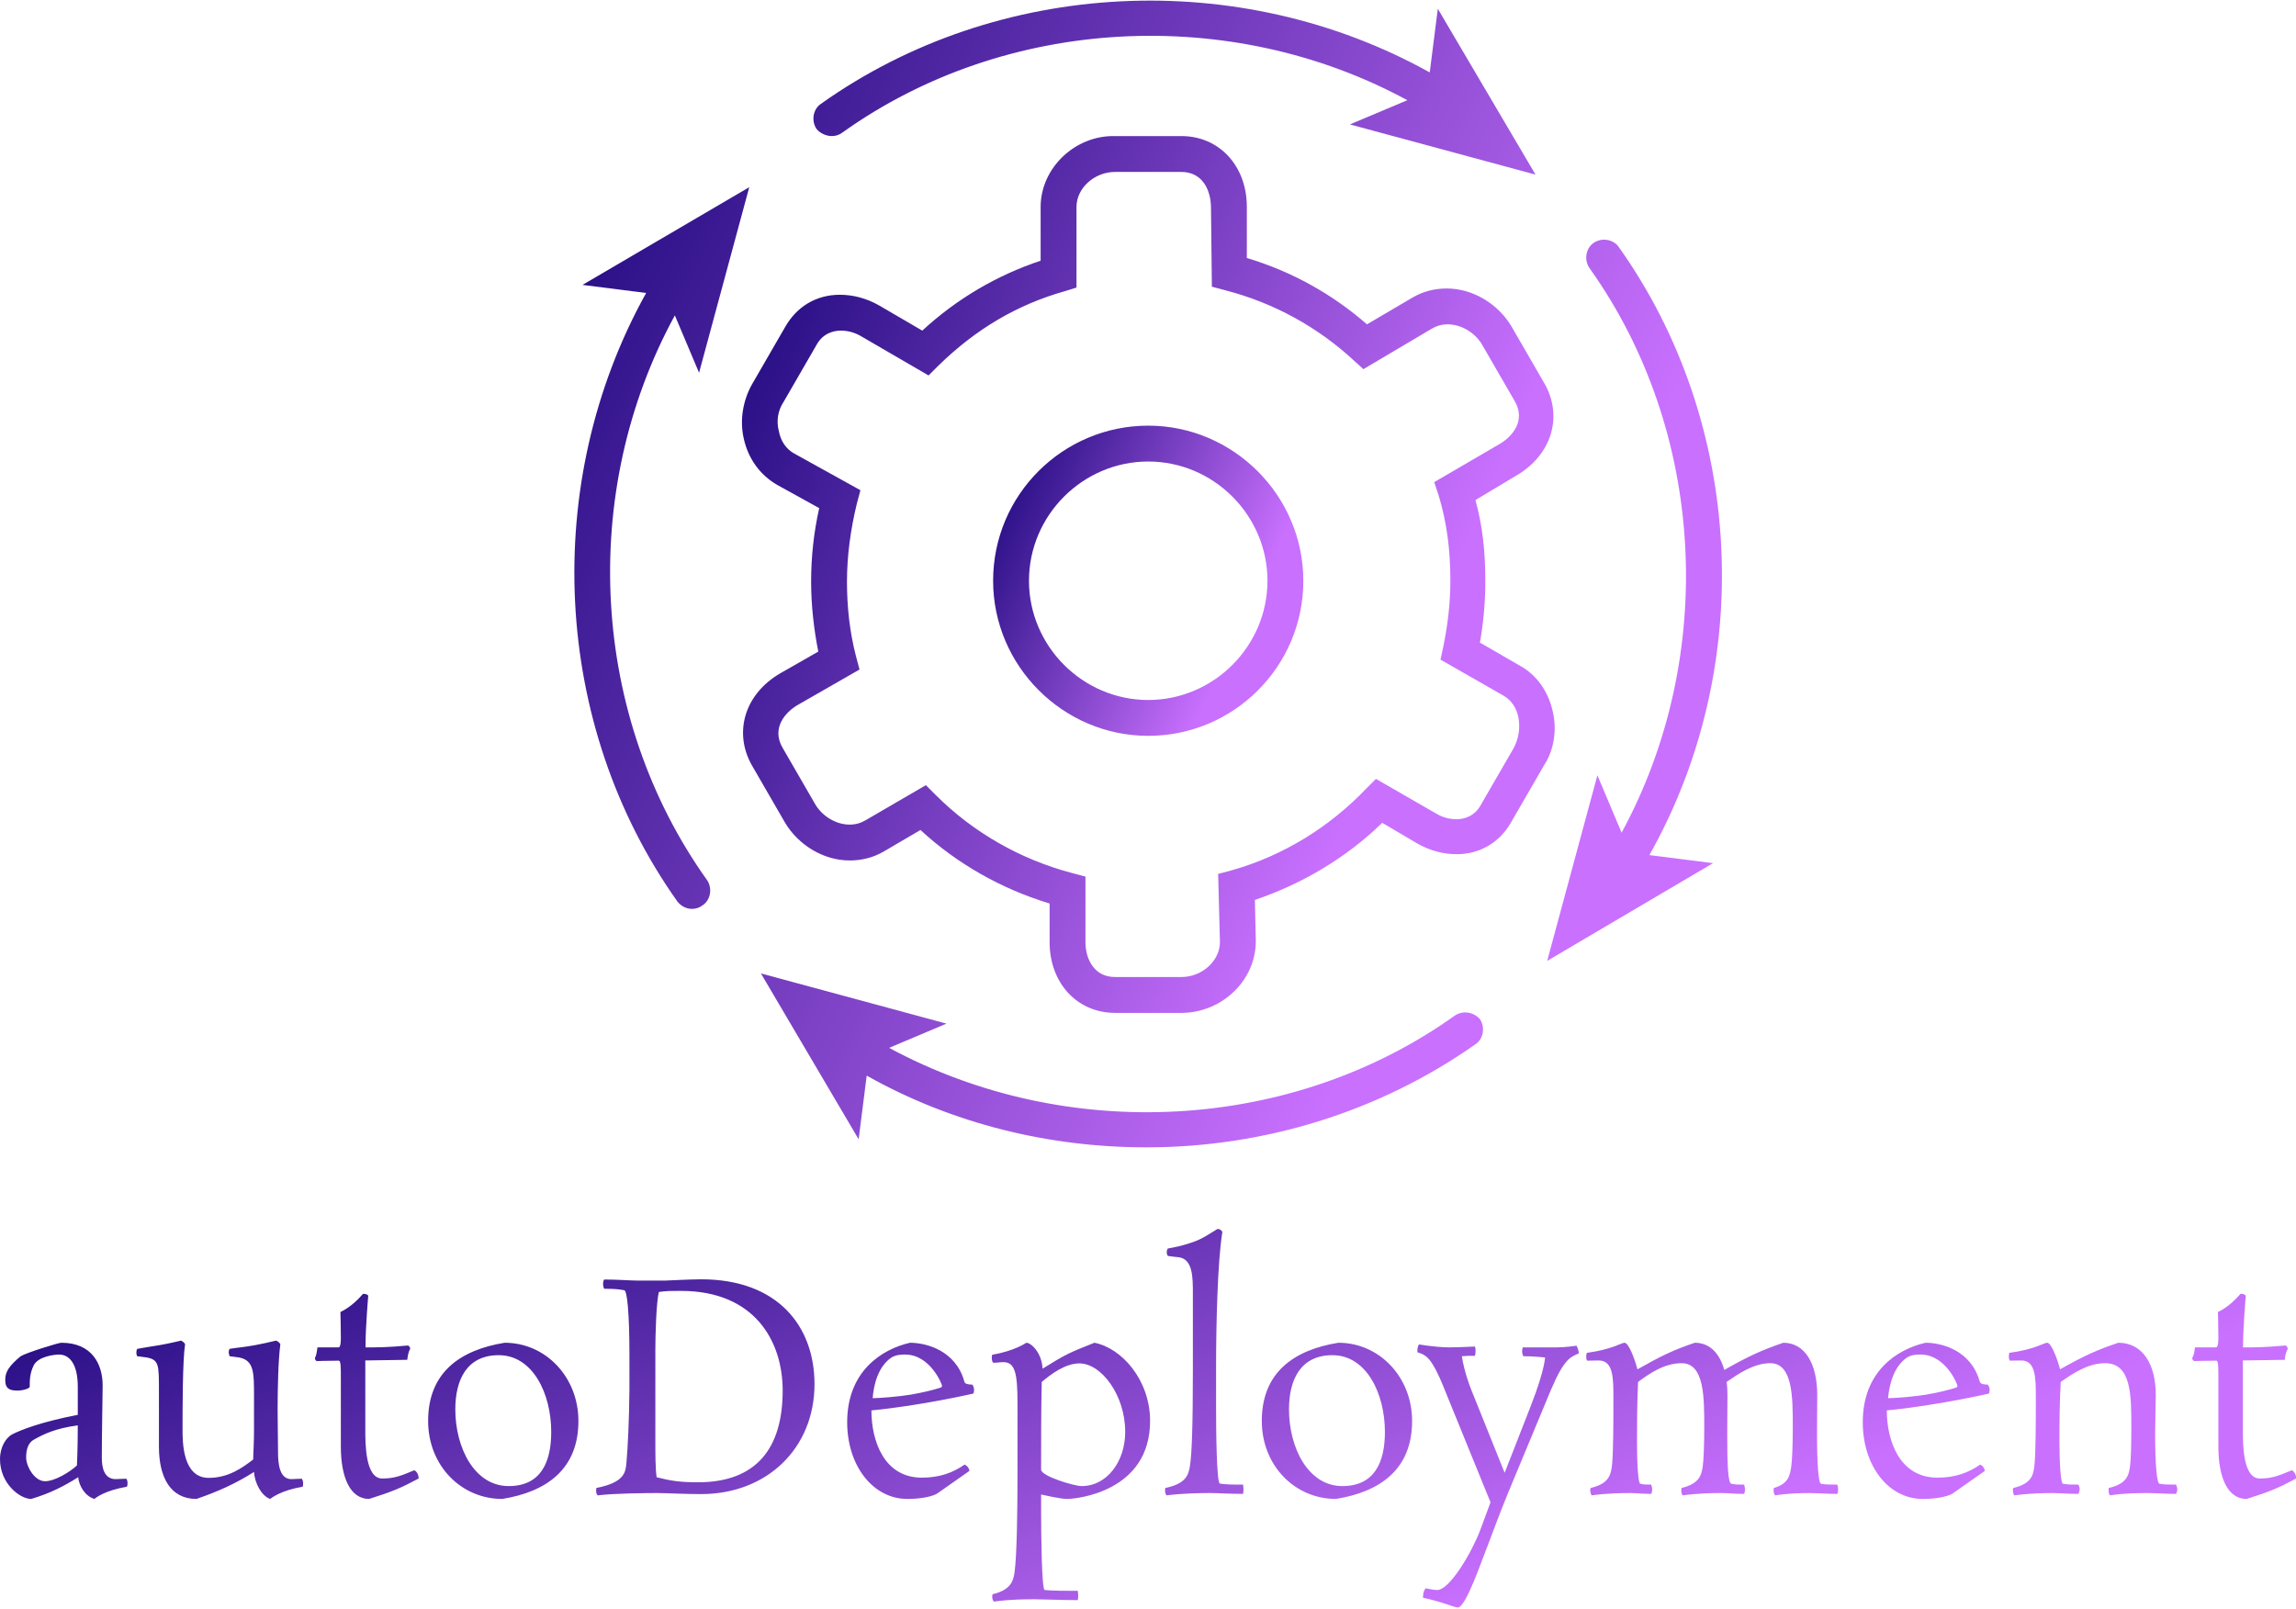 <svg data-v-423bf9ae="" xmlns="http://www.w3.org/2000/svg" viewBox="0 0 363.909 255" class="iconAbove"><!----><!----><defs data-v-423bf9ae=""><linearGradient data-v-423bf9ae="" gradientTransform="rotate(25)" id="7928006d-eae6-4ddc-9421-b9fd78aaf86c" x1="0%" y1="0%" x2="100%" y2="0%"><stop data-v-423bf9ae="" offset="0%" style="stop-color: rgb(18, 1, 116); stop-opacity: 1;"></stop><stop data-v-423bf9ae="" offset="100%" style="stop-color: rgb(201, 112, 255); stop-opacity: 1;"></stop></linearGradient></defs><g data-v-423bf9ae="" id="09c72cdb-b9c4-4177-8876-844fda7ddfc4" fill="url(#7928006d-eae6-4ddc-9421-b9fd78aaf86c)" transform="matrix(3.341,0,0,3.341,-2.205,190.843)"><path d="M5.49 12.03C5.49 10.92 5.53 8.90 5.53 8.61C5.53 7.60 5.03 6.58 3.57 6.58C3.43 6.58 1.89 7.06 1.64 7.22C1.11 7.66 0.91 7.95 0.91 8.32C0.91 8.60 0.95 8.85 1.47 8.85C1.78 8.85 2.07 8.74 2.07 8.67C2.07 8.37 2.07 8.05 2.25 7.67C2.46 7.22 3.26 7.14 3.46 7.14C3.96 7.14 4.35 7.59 4.35 8.67L4.35 10.00C2.53 10.35 1.61 10.74 1.27 10.91C0.95 11.06 0.66 11.52 0.66 12.10C0.66 13.27 1.61 13.99 2.14 13.99C3.08 13.71 3.71 13.37 4.37 12.96C4.41 13.38 4.70 13.86 5.14 13.99C5.22 13.92 5.64 13.59 6.68 13.41C6.68 13.41 6.71 13.36 6.71 13.26C6.71 13.20 6.71 13.10 6.65 13.03C6.48 13.03 6.27 13.05 6.15 13.05C5.59 13.05 5.49 12.49 5.49 12.03ZM2.80 13.15C2.28 13.15 1.90 12.42 1.90 12.03C1.90 11.58 2.03 11.30 2.28 11.17C2.74 10.91 3.30 10.64 4.35 10.50C4.35 11.58 4.31 12.40 4.31 12.40C3.98 12.71 3.26 13.15 2.80 13.15ZM13.83 9.79C13.83 8.76 13.86 7.39 13.96 6.65C13.96 6.65 13.90 6.52 13.75 6.48C13.30 6.59 13.17 6.61 12.78 6.69C12.18 6.80 11.98 6.80 11.55 6.87C11.55 6.87 11.51 6.93 11.51 7.04C11.51 7.10 11.54 7.15 11.55 7.22C11.55 7.22 11.83 7.25 12.01 7.28C12.71 7.42 12.71 7.99 12.71 9.10L12.71 10.79C12.71 11.20 12.68 11.82 12.67 12.12C12.17 12.50 11.51 12.99 10.56 12.99C9.32 12.99 9.32 11.28 9.32 10.70C9.32 9.74 9.32 7.42 9.44 6.65C9.44 6.65 9.38 6.52 9.24 6.48C9.24 6.48 8.71 6.61 8.25 6.69C7.73 6.78 7.53 6.80 7.17 6.87C7.17 6.87 7.13 6.93 7.13 7.04C7.13 7.10 7.13 7.14 7.17 7.22C7.17 7.22 7.45 7.25 7.63 7.28C8.20 7.39 8.20 7.64 8.20 8.83L8.20 11.51C8.20 12.96 8.74 13.99 9.98 13.99C11.00 13.64 11.84 13.26 12.71 12.71C12.74 13.22 13.05 13.83 13.47 13.99C13.57 13.93 13.97 13.59 15.02 13.41C15.02 13.41 15.04 13.36 15.04 13.26C15.04 13.20 15.04 13.13 14.98 13.03C14.81 13.03 14.62 13.05 14.48 13.05C13.92 13.05 13.85 12.32 13.85 11.79C13.85 11.79 13.83 10.22 13.83 9.79ZM19.98 7.39C20.01 7.21 20.02 7.04 20.12 6.87C20.12 6.76 20.02 6.71 20.02 6.71C19.03 6.80 18.58 6.80 18.00 6.80C18.00 5.81 18.13 4.34 18.13 4.34C18.05 4.26 17.96 4.26 17.88 4.26C17.33 4.91 16.81 5.12 16.81 5.12C16.81 5.12 16.83 5.91 16.83 6.31C16.83 6.47 16.83 6.80 16.72 6.80L15.72 6.80C15.69 6.99 15.69 7.11 15.60 7.31C15.60 7.42 15.69 7.45 15.69 7.45C15.69 7.45 16.16 7.43 16.73 7.43C16.83 7.43 16.83 7.73 16.83 8.26L16.83 11.51C16.83 12.98 17.28 13.99 18.17 13.99C19.28 13.64 19.68 13.47 20.52 13.02C20.52 12.80 20.40 12.66 20.31 12.63C19.71 12.88 19.39 13.02 18.79 13.02C17.99 13.02 17.99 11.37 17.99 10.70L17.99 7.42ZM28.10 10.29C28.10 8.22 26.56 6.58 24.60 6.58C22.50 6.92 20.97 7.98 20.97 10.29C20.97 12.40 22.53 13.99 24.49 13.99C26.57 13.65 28.10 12.60 28.10 10.29ZM24.79 13.38C23.17 13.38 22.26 11.56 22.26 9.74C22.26 8.33 22.81 7.17 24.32 7.17C25.94 7.17 26.81 9.00 26.81 10.81C26.81 12.26 26.31 13.38 24.79 13.38ZM30.52 8.78C30.51 10.23 30.44 11.58 30.38 12.25C30.34 12.70 30.32 13.20 28.95 13.47C28.95 13.47 28.94 13.54 28.94 13.59C28.94 13.66 28.95 13.75 29.01 13.82C29.83 13.72 31.40 13.71 31.85 13.71C32.26 13.71 33.07 13.76 33.92 13.76C37.04 13.76 39.30 11.59 39.30 8.54C39.30 5.82 37.58 3.57 33.92 3.57C33.42 3.57 32.30 3.63 32.23 3.63L30.88 3.63C30.58 3.63 29.93 3.58 29.32 3.58C29.27 3.67 29.27 3.74 29.27 3.79C29.27 3.92 29.32 4.02 29.32 4.02C29.76 4.02 29.96 4.03 30.28 4.09C30.41 4.13 30.52 5.14 30.52 7.15ZM32.97 4.12C36.43 4.12 37.79 6.47 37.79 8.85C37.79 11.58 36.55 13.20 33.77 13.20C32.93 13.20 32.47 13.13 31.81 12.96C31.75 12.54 31.75 11.84 31.75 11.30L31.75 6.89C31.75 6.30 31.79 4.63 31.92 4.17C32.30 4.12 32.42 4.12 32.97 4.12ZM44.39 12.98C42.60 12.98 42 11.24 42 9.79C44.38 9.56 46.84 8.99 46.84 8.99C46.86 8.93 46.87 8.88 46.87 8.82C46.87 8.67 46.79 8.57 46.79 8.57C46.48 8.55 46.42 8.51 46.40 8.39C45.98 6.94 44.60 6.58 43.83 6.58C42.48 6.89 40.85 7.94 40.85 10.35C40.85 12.40 42.06 13.99 43.71 13.99C44.51 13.99 45.01 13.82 45.14 13.72L46.65 12.66C46.62 12.43 46.42 12.36 46.42 12.36C45.86 12.75 45.23 12.98 44.39 12.98ZM42.95 7.28C43.18 7.14 43.46 7.14 43.60 7.14C44.79 7.14 45.35 8.55 45.35 8.62C45.35 8.67 45.33 8.68 45.28 8.71C44.90 8.83 44.49 8.93 43.88 9.04C43.34 9.13 42.39 9.21 42.06 9.21C42.11 8.55 42.32 7.71 42.95 7.28ZM50.05 13.78C50.16 13.80 50.96 13.99 51.28 13.99C51.73 13.99 55.22 13.65 55.22 10.29C55.22 8.34 53.87 6.83 52.58 6.58C51.42 7.04 51.24 7.11 50.12 7.81C50.08 7.04 49.57 6.58 49.35 6.58C49.35 6.58 48.79 6.97 47.73 7.15C47.73 7.15 47.71 7.21 47.71 7.28C47.71 7.34 47.71 7.43 47.77 7.53C47.94 7.53 48.12 7.50 48.26 7.50C48.82 7.50 48.93 8.04 48.93 9.46L48.93 12.88C48.93 14.56 48.90 16.69 48.79 17.47C48.73 17.91 48.59 18.31 47.75 18.51C47.75 18.51 47.73 18.56 47.73 18.62C47.73 18.69 47.75 18.80 47.81 18.86C48.57 18.75 49.35 18.75 49.77 18.75C50.13 18.75 51.02 18.79 51.79 18.79C51.81 18.70 51.81 18.63 51.81 18.58C51.81 18.45 51.79 18.35 51.79 18.35C51.18 18.35 50.64 18.35 50.22 18.31C50.08 18.30 50.05 15.72 50.05 14.56ZM50.08 8.44C50.53 8.06 51.20 7.56 51.87 7.56C52.91 7.56 54.04 9.07 54.04 10.81C54.04 12.18 53.20 13.38 51.97 13.38C51.63 13.38 50.05 12.91 50.05 12.60C50.05 11.45 50.05 9.60 50.08 8.44ZM58.35 7.88C58.35 5.71 58.42 2.72 58.65 1.32C58.65 1.32 58.58 1.18 58.42 1.18C57.95 1.46 57.72 1.65 57.18 1.83C56.67 2.00 56.43 2.04 56.06 2.11C56.01 2.18 56.01 2.27 56.01 2.28C56.01 2.30 56.01 2.39 56.06 2.46C56.06 2.46 56.38 2.51 56.56 2.52C57.25 2.60 57.25 3.46 57.25 4.26L57.25 7.84C57.25 10.56 57.20 11.87 57.11 12.43C57.04 12.87 56.91 13.27 55.94 13.47C55.94 13.47 55.93 13.52 55.93 13.58C55.93 13.65 55.94 13.75 56 13.82C56.77 13.72 57.68 13.71 58.09 13.71C58.39 13.71 59.01 13.75 59.63 13.75C59.65 13.66 59.65 13.59 59.65 13.54C59.65 13.41 59.63 13.31 59.63 13.31C59.18 13.31 58.79 13.31 58.53 13.26C58.37 13.20 58.35 10.68 58.35 9.52ZM67.65 10.29C67.65 8.22 66.11 6.58 64.15 6.58C62.05 6.92 60.52 7.98 60.52 10.29C60.52 12.40 62.08 13.99 64.04 13.99C66.12 13.65 67.65 12.60 67.65 10.29ZM64.34 13.38C62.72 13.38 61.81 11.56 61.81 9.74C61.81 8.33 62.36 7.17 63.87 7.17C65.49 7.17 66.36 9.00 66.36 10.81C66.36 12.26 65.86 13.38 64.34 13.38ZM72.04 12.75L70.69 9.39C70.38 8.65 70.13 7.98 70.01 7.22C70.20 7.20 70.32 7.20 70.63 7.20C70.63 7.20 70.66 7.10 70.66 6.97C70.66 6.92 70.66 6.83 70.63 6.76C70.18 6.78 69.65 6.80 69.43 6.80C69.09 6.80 68.61 6.76 67.97 6.66C67.90 6.78 67.90 6.92 67.90 7.03C68.18 7.11 68.33 7.22 68.45 7.36C68.68 7.62 68.95 8.20 69.09 8.55L71.37 14.15L70.87 15.50C70.46 16.56 69.43 18.31 68.84 18.31C68.68 18.31 68.46 18.26 68.29 18.23C68.17 18.40 68.17 18.52 68.17 18.68C69.06 18.86 69.65 19.14 69.82 19.14C70.21 19.14 70.99 16.79 71.25 16.17C71.36 15.88 71.81 14.66 72.20 13.71L74.23 8.83C74.61 7.95 74.80 7.66 75.05 7.39C75.19 7.25 75.31 7.20 75.56 7.08C75.56 7.03 75.53 6.86 75.45 6.72C74.91 6.80 74.63 6.80 74.27 6.80L72.90 6.80C72.88 6.86 72.87 6.93 72.87 6.99C72.87 7.14 72.93 7.22 72.93 7.22C73.28 7.22 73.71 7.25 73.96 7.28C73.91 7.81 73.61 8.74 73.26 9.63ZM77.20 9.21C77.20 10.29 77.20 11.82 77.13 12.43C77.07 12.87 76.97 13.27 76.12 13.47C76.12 13.47 76.10 13.52 76.10 13.58C76.10 13.65 76.12 13.75 76.17 13.82C76.86 13.72 77.64 13.71 78.02 13.71C78.20 13.71 78.60 13.75 78.99 13.75C79.03 13.69 79.04 13.61 79.04 13.55C79.04 13.43 78.99 13.31 78.99 13.31C78.76 13.31 78.64 13.31 78.48 13.27C78.36 13.26 78.32 12.14 78.32 11.30C78.32 10.50 78.32 9.55 78.37 8.44C78.90 8.05 79.60 7.55 80.44 7.55C81.51 7.55 81.51 9.16 81.51 10.57C81.51 11.42 81.48 12.14 81.44 12.43C81.38 12.87 81.27 13.27 80.43 13.47C80.43 13.47 80.42 13.54 80.42 13.59C80.42 13.66 80.43 13.75 80.49 13.82C81.17 13.72 81.96 13.71 82.33 13.71C82.56 13.71 82.94 13.75 83.40 13.75C83.44 13.66 83.44 13.59 83.44 13.54C83.44 13.41 83.40 13.31 83.40 13.31C83.08 13.31 83.01 13.31 82.80 13.27C82.63 13.24 82.60 12.35 82.60 10.91C82.60 10.39 82.61 9.28 82.61 9.06C82.61 8.85 82.60 8.62 82.57 8.44C83.12 8.06 83.85 7.55 84.64 7.55C85.71 7.55 85.71 9.16 85.71 10.57C85.71 11.42 85.68 12.14 85.64 12.43C85.58 12.87 85.51 13.27 84.81 13.47C84.81 13.47 84.80 13.52 84.80 13.58C84.80 13.65 84.81 13.75 84.87 13.82C85.48 13.72 86.20 13.71 86.53 13.71C86.76 13.71 87.36 13.75 87.82 13.75C87.86 13.66 87.86 13.59 87.86 13.54C87.86 13.41 87.82 13.31 87.82 13.31C87.50 13.31 87.26 13.31 87.05 13.27C86.93 13.26 86.86 12.35 86.86 10.91C86.86 10.39 86.87 9.28 86.87 9.06C86.87 7.60 86.30 6.58 85.26 6.58C84.24 6.93 83.62 7.21 82.46 7.87C82.24 7.08 81.77 6.58 81.06 6.58C80.04 6.93 79.53 7.17 78.34 7.84C78.19 7.27 77.91 6.58 77.73 6.58C77.57 6.58 77.17 6.89 75.94 7.06C75.94 7.06 75.91 7.14 75.91 7.22C75.91 7.31 75.91 7.38 75.96 7.43C76.13 7.43 76.38 7.42 76.51 7.42C77.20 7.43 77.20 8.26 77.20 9.21ZM92.57 12.98C90.78 12.98 90.17 11.24 90.17 9.79C92.55 9.56 95.02 8.99 95.02 8.99C95.03 8.93 95.05 8.88 95.05 8.82C95.05 8.67 94.96 8.57 94.96 8.57C94.65 8.55 94.60 8.51 94.57 8.39C94.15 6.94 92.78 6.58 92.01 6.58C90.65 6.89 89.03 7.94 89.03 10.35C89.03 12.40 90.23 13.99 91.88 13.99C92.68 13.99 93.18 13.82 93.31 13.72L94.82 12.66C94.79 12.43 94.60 12.36 94.60 12.36C94.04 12.75 93.41 12.98 92.57 12.98ZM91.13 7.28C91.35 7.14 91.63 7.14 91.77 7.14C92.96 7.14 93.52 8.55 93.52 8.62C93.52 8.67 93.51 8.68 93.45 8.71C93.07 8.83 92.67 8.93 92.05 9.04C91.52 9.13 90.57 9.21 90.23 9.21C90.29 8.55 90.50 7.71 91.13 7.28ZM98.39 7.84C98.24 7.27 97.96 6.58 97.78 6.58C97.62 6.58 97.22 6.89 95.98 7.06C95.96 7.14 95.96 7.22 95.96 7.25C95.96 7.28 95.96 7.36 96.01 7.43C96.11 7.43 96.43 7.42 96.56 7.42C97.24 7.43 97.24 8.26 97.24 9.21C97.24 10.29 97.24 11.82 97.17 12.43C97.12 12.87 97.02 13.27 96.17 13.47C96.17 13.47 96.15 13.52 96.15 13.58C96.15 13.65 96.17 13.75 96.22 13.82C96.91 13.72 97.69 13.71 98.07 13.71C98.29 13.71 98.80 13.75 99.26 13.75C99.30 13.66 99.32 13.59 99.32 13.54C99.32 13.41 99.26 13.31 99.26 13.31C98.97 13.31 98.74 13.31 98.53 13.27C98.41 13.26 98.36 12.14 98.36 11.30C98.36 10.50 98.36 9.55 98.42 8.44C98.97 8.06 99.69 7.55 100.53 7.55C101.77 7.55 101.77 9.07 101.77 10.57C101.77 11.42 101.75 12.14 101.71 12.43C101.65 12.87 101.56 13.27 100.70 13.47C100.70 13.47 100.69 13.52 100.69 13.58C100.69 13.65 100.70 13.75 100.76 13.82C101.44 13.71 102.23 13.71 102.61 13.71C102.83 13.71 103.43 13.75 103.89 13.75C103.94 13.66 103.95 13.59 103.95 13.54C103.95 13.41 103.89 13.31 103.89 13.31C103.60 13.31 103.32 13.31 103.11 13.27C102.98 13.26 102.90 12.35 102.90 10.91C102.90 10.39 102.93 9.28 102.93 9.06C102.93 7.60 102.31 6.58 101.15 6.58C100.13 6.93 99.58 7.17 98.39 7.84ZM109.05 7.39C109.07 7.21 109.09 7.04 109.19 6.87C109.19 6.76 109.09 6.71 109.09 6.71C108.09 6.80 107.65 6.80 107.07 6.80C107.07 5.81 107.20 4.34 107.20 4.34C107.11 4.26 107.03 4.26 106.95 4.26C106.40 4.91 105.88 5.12 105.88 5.12C105.88 5.12 105.90 5.91 105.90 6.31C105.90 6.47 105.90 6.80 105.78 6.80L104.79 6.80C104.76 6.99 104.76 7.11 104.66 7.31C104.66 7.42 104.76 7.45 104.76 7.45C104.76 7.45 105.22 7.43 105.80 7.43C105.90 7.43 105.90 7.73 105.90 8.26L105.90 11.51C105.90 12.98 106.34 13.99 107.24 13.99C108.35 13.64 108.75 13.47 109.59 13.02C109.59 12.80 109.47 12.66 109.38 12.63C108.78 12.88 108.46 13.02 107.86 13.02C107.06 13.02 107.06 11.37 107.06 10.70L107.06 7.42Z"></path></g><defs data-v-423bf9ae=""><linearGradient data-v-423bf9ae="" gradientTransform="rotate(25)" id="94bc27cf-37bb-4389-bbb4-c0a923369c1f" x1="0%" y1="0%" x2="100%" y2="0%"><stop data-v-423bf9ae="" offset="0%" style="stop-color: rgb(18, 1, 116); stop-opacity: 1;"></stop><stop data-v-423bf9ae="" offset="100%" style="stop-color: rgb(201, 112, 255); stop-opacity: 1;"></stop></linearGradient></defs><g data-v-423bf9ae="" id="740057e2-f188-4891-9e73-54bb032dc045" transform="matrix(1.421,0,0,1.421,91.046,0.111)" stroke="none" fill="url(#94bc27cf-37bb-4389-bbb4-c0a923369c1f)"><path d="M64 47.4c-9.5 0-17.3 7.7-17.3 17.3C46.7 74.2 54.5 82 64 82s17.3-7.7 17.3-17.3c0-9.5-7.8-17.3-17.3-17.3zM64 78c-7.3 0-13.3-6-13.3-13.3s6-13.3 13.3-13.3 13.3 6 13.3 13.3S71.3 78 64 78z"></path><path d="M109.1 79.2c-.5-2.2-1.8-4-3.6-5l-4.5-2.6c.4-2.3.6-4.6.6-6.8 0-3.3-.3-6.2-1.1-9.1L105 53c4-2.3 5.3-6.6 3.2-10.3l-3.7-6.4c-1.5-2.5-4.3-4.2-7.2-4.2-1.3 0-2.6.3-3.8 1l-5.1 3c-3.9-3.4-8.4-5.9-13.4-7.4V23c0-4.6-3.1-7.9-7.3-7.9h-7.4C55.8 15 52 18.7 52 23v6c-4.8 1.6-9.3 4.2-13.2 7.8L34 34c-1.4-.8-2.9-1.2-4.4-1.2-2.6 0-4.8 1.3-6.1 3.6l-3.7 6.4c-1 1.8-1.4 4-.9 6.1.5 2.2 1.8 4 3.7 5.1l4.7 2.6c-.6 2.7-.9 5.4-.9 8.2 0 2.6.3 5.3.8 7.8L23 75c-4 2.3-5.3 6.6-3.2 10.3l3.7 6.4c1.5 2.5 4.3 4.2 7.2 4.2 1.3 0 2.6-.3 3.8-1l4.1-2.4c4.1 3.8 9.1 6.6 14.4 8.2v4.3c0 4.6 3.1 7.9 7.3 7.9h7.4c4.5 0 8.3-3.6 8.3-8l-.1-4.6c5.3-1.8 10.2-4.7 14.2-8.6L94 94c1.4.8 2.9 1.2 4.4 1.2 2.6 0 4.8-1.3 6.1-3.6l3.7-6.4c1.1-1.7 1.4-4 .9-6zm-4.3 4.1l-3.7 6.4c-.7 1.3-1.9 1.6-2.7 1.6-.8 0-1.6-.2-2.4-.7l-6.6-3.8-1.1 1.1c-4.1 4.3-9.3 7.5-15 9.1l-1.5.4.2 7.6c0 2.1-2 3.9-4.3 3.9h-7.4c-2.4 0-3.3-2.1-3.3-3.9v-7.3l-1.5-.4c-5.7-1.5-11-4.5-15.2-8.7l-1.1-1.1-6.7 3.9c-.5.3-1.1.5-1.8.5-1.5 0-3-.9-3.8-2.2l-3.7-6.4c-1.2-2.1.2-3.9 1.8-4.8l6.8-3.9-.4-1.5c-.7-2.7-1-5.5-1-8.3 0-2.9.4-5.8 1.1-8.7l.4-1.5-7.4-4.1c-.9-.5-1.5-1.4-1.7-2.5-.3-1.1-.1-2.3.5-3.2l3.7-6.4c.7-1.3 1.9-1.6 2.7-1.6.8 0 1.6.2 2.4.7l7.4 4.3 1.1-1.1c4.2-4.1 8.8-6.8 14.1-8.3L56 32v-9c0-2.1 2-3.9 4.3-3.9h7.4c2.4 0 3.3 2.1 3.3 4l.1 8.8 1.5.4c5.4 1.4 10.3 4.1 14.3 7.8l1.1 1 7.6-4.5c.5-.3 1.1-.5 1.8-.5 1.5 0 3 .9 3.8 2.2l3.7 6.4c1.2 2.1-.2 3.9-1.8 4.8l-7.2 4.2.5 1.5c.9 3 1.3 6 1.3 9.5 0 2.5-.3 5-.8 7.4l-.3 1.4 7 4c.9.5 1.5 1.4 1.7 2.5.2 1.2 0 2.3-.5 3.3z"></path><path d="M28.7 15.1c.4 0 .8-.1 1.2-.4 18.2-13 43.3-14.3 63-3.6l-6.4 2.7 20.7 5.6L96.3.9 95.4 8C74.2-3.8 47.2-2.5 27.5 11.5c-.9.6-1.1 1.9-.5 2.8.4.5 1.1.8 1.7.8zM11.2 35.1l2.7 6.4 5.6-20.7L.9 31.7l7.1.9c-11.8 21.2-10.5 48.2 3.5 67.9.4.5 1 .8 1.6.8.4 0 .8-.1 1.2-.4.9-.6 1.1-1.9.5-2.8-13-18.2-14.4-43.2-3.6-63zM98.2 113.2c-18.2 13-43.3 14.3-63.1 3.6l6.4-2.7-20.7-5.6L31.7 127l.9-7.1c9.6 5.4 20.4 8 31.2 8 13 0 25.9-3.9 36.7-11.5.9-.6 1.1-1.9.5-2.8-.7-.8-1.9-1-2.8-.4zM116.5 27.5c-.6-.9-1.9-1.1-2.8-.5-.9.6-1.1 1.9-.5 2.8 13 18.2 14.3 43.3 3.6 63l-2.7-6.4-5.6 20.7L127 96.2l-7.1-.9c11.9-21.1 10.6-48.1-3.4-67.8z"></path></g><!----></svg>